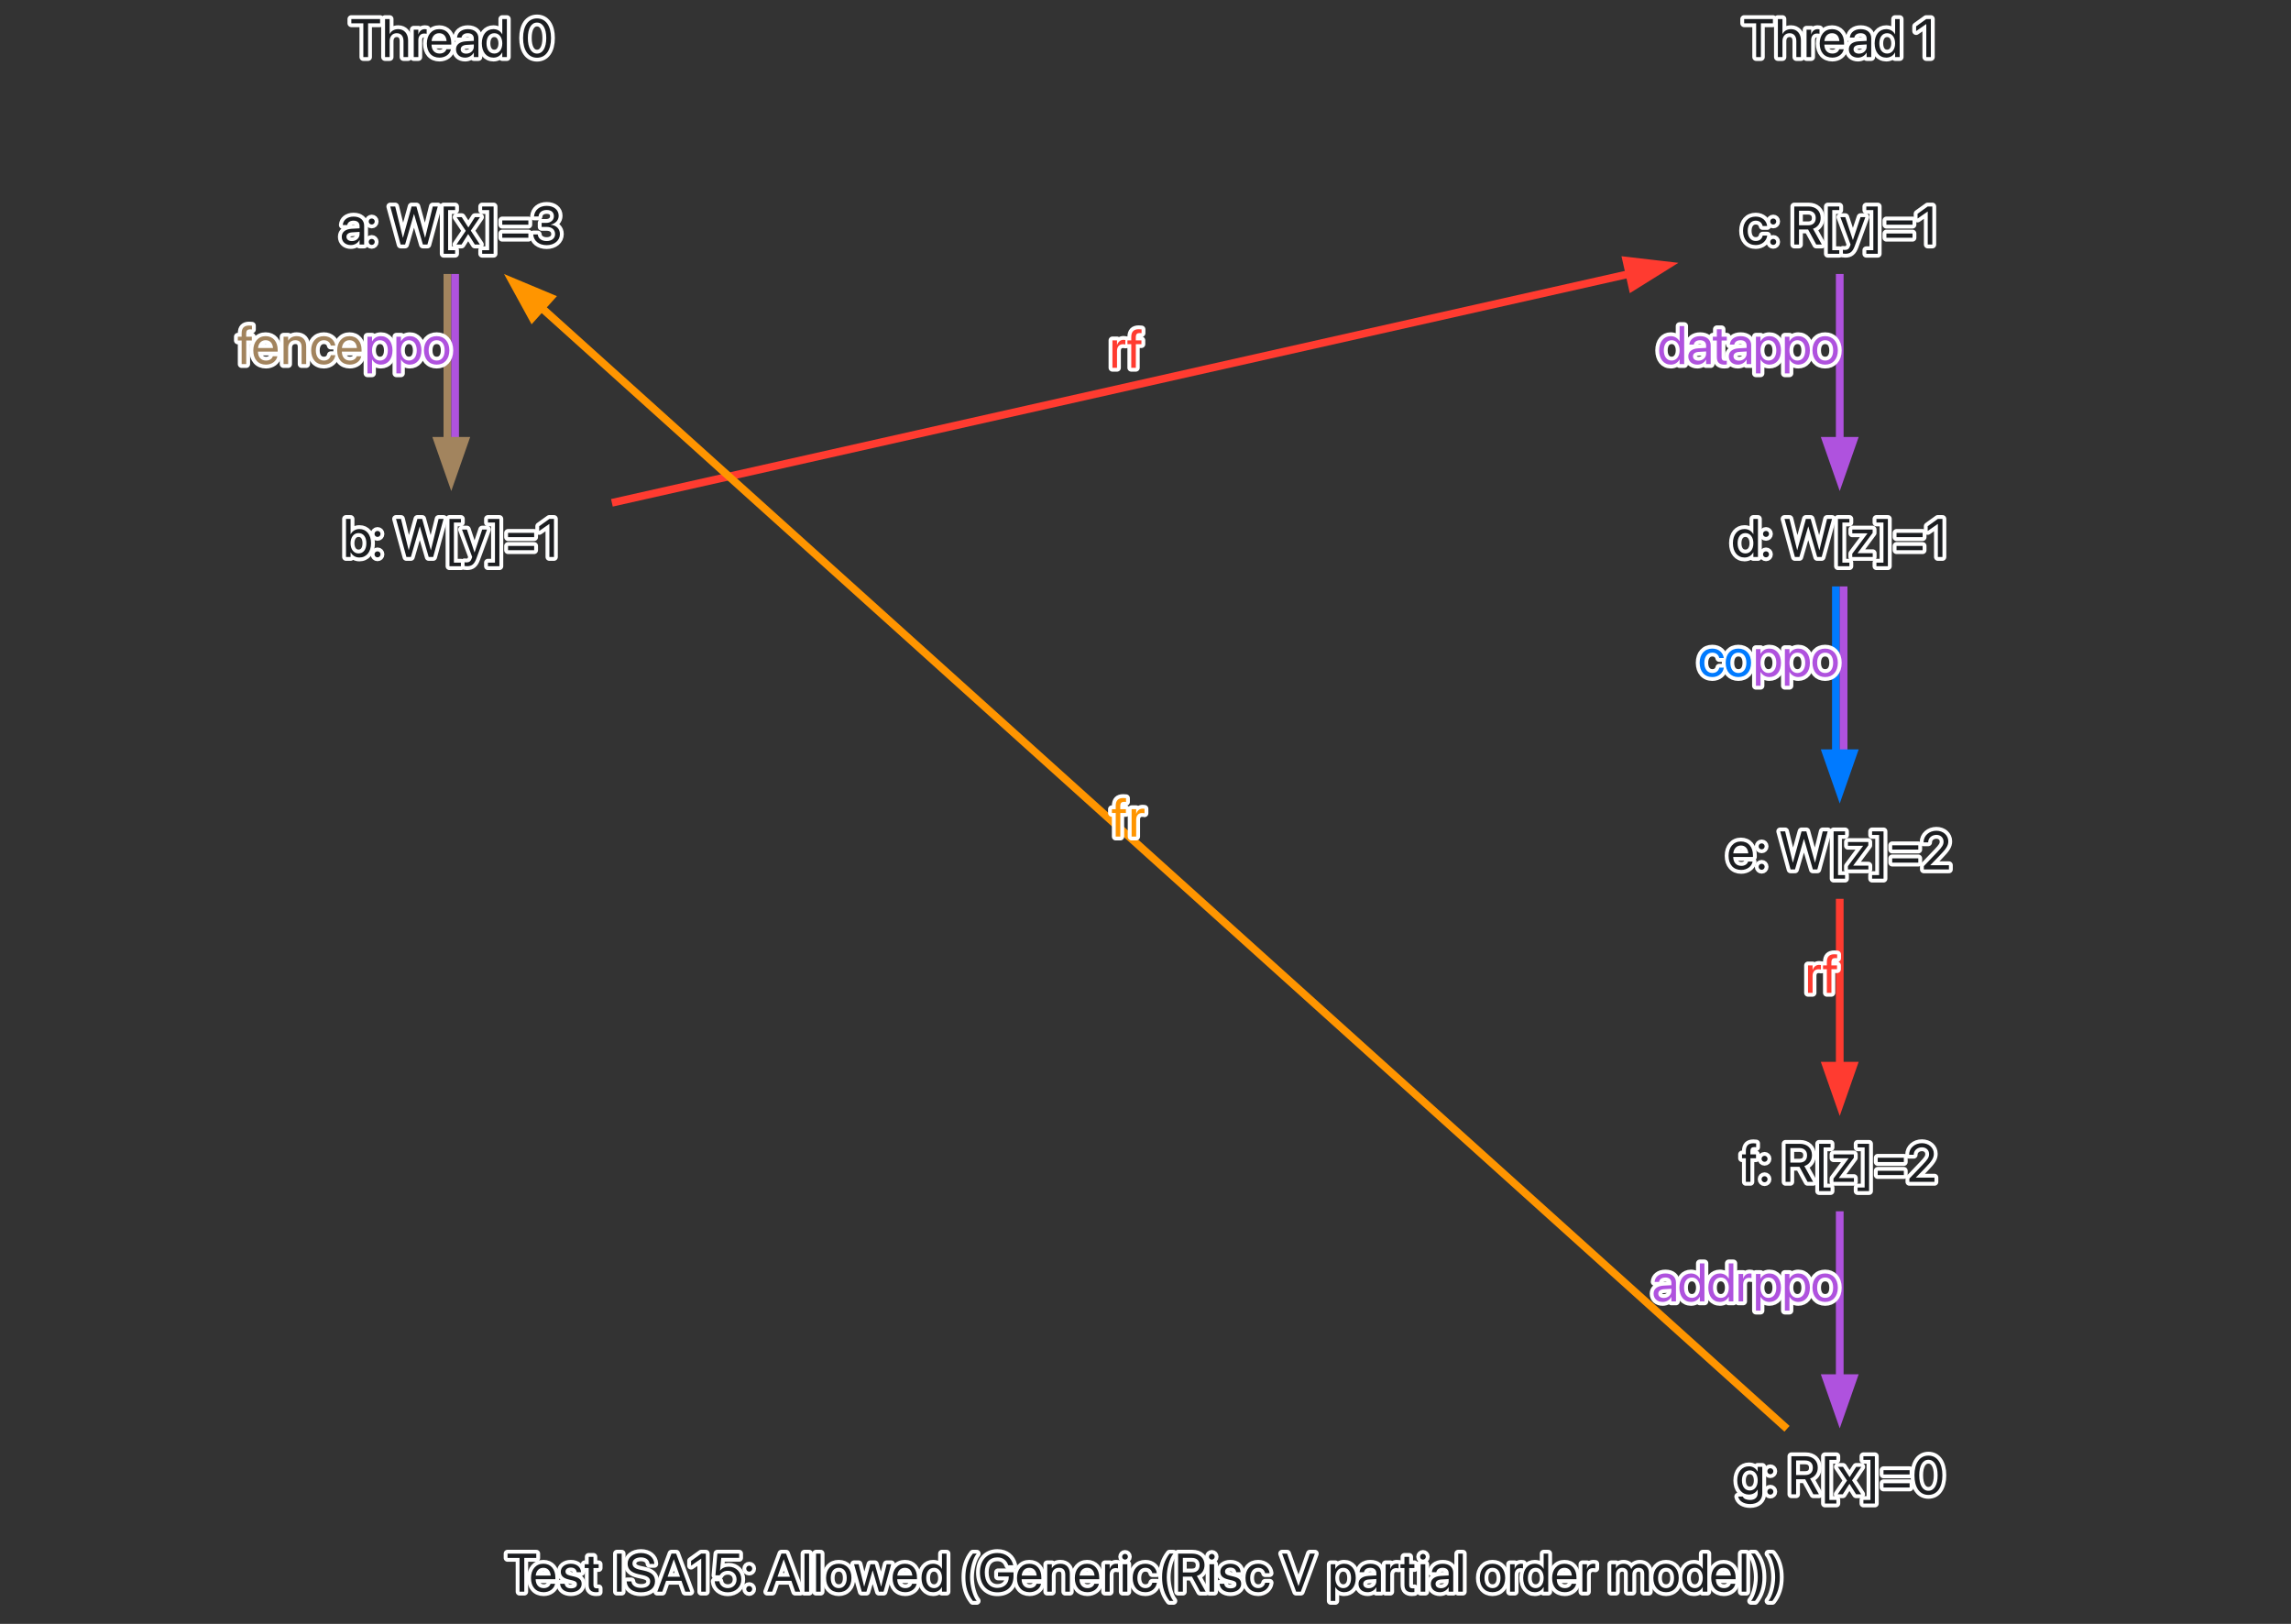 <?xml version="1.0" encoding="UTF-8"?>
<svg xmlns="http://www.w3.org/2000/svg" xmlns:xlink="http://www.w3.org/1999/xlink" width="594" height="421" viewBox="0 0 594 421">
<rect x="0" y="0" width="594" height="421" fill="#333333" stroke="none"/>
<defs>
<g>
<g id="glyph-0-0">
<path d="M 3.453 0 L 4.684 0 L 4.684 -8.758 L 7.793 -8.758 L 7.793 -9.863 L 0.344 -9.863 L 0.344 -8.758 L 3.453 -8.758 Z M 3.453 0 " />
</g>
<g id="glyph-0-1">
<path d="M 3.699 0.137 C 5.25 0.137 6.414 -0.793 6.645 -1.969 L 6.66 -2.039 L 5.488 -2.039 L 5.469 -1.977 C 5.266 -1.367 4.629 -0.918 3.727 -0.918 C 2.461 -0.918 1.656 -1.77 1.629 -3.234 L 6.746 -3.234 L 6.746 -3.672 C 6.746 -5.805 5.566 -7.246 3.625 -7.246 C 1.684 -7.246 0.426 -5.734 0.426 -3.535 L 0.426 -3.527 C 0.426 -1.293 1.656 0.137 3.699 0.137 Z M 3.617 -6.195 C 4.656 -6.195 5.422 -5.543 5.539 -4.164 L 1.648 -4.164 C 1.777 -5.488 2.586 -6.195 3.617 -6.195 Z M 3.617 -6.195 " />
</g>
<g id="glyph-0-2">
<path d="M 3.297 0.137 C 4.883 0.137 6.059 -0.738 6.059 -1.984 L 6.059 -1.988 C 6.059 -3 5.539 -3.57 4.102 -3.918 L 2.973 -4.191 C 2.188 -4.383 1.867 -4.719 1.867 -5.203 L 1.867 -5.211 C 1.867 -5.84 2.398 -6.254 3.262 -6.254 C 4.145 -6.254 4.668 -5.797 4.766 -5.105 L 4.773 -5.059 L 5.906 -5.059 L 5.898 -5.148 C 5.812 -6.336 4.82 -7.246 3.262 -7.246 C 1.723 -7.246 0.648 -6.379 0.648 -5.156 L 0.648 -5.148 C 0.648 -4.121 1.301 -3.5 2.641 -3.18 L 3.766 -2.906 C 4.574 -2.707 4.84 -2.422 4.84 -1.906 L 4.84 -1.902 C 4.84 -1.258 4.266 -0.855 3.301 -0.855 C 2.332 -0.855 1.805 -1.273 1.66 -1.984 L 1.648 -2.051 L 0.457 -2.051 L 0.465 -1.988 C 0.609 -0.719 1.621 0.137 3.297 0.137 Z M 3.297 0.137 " />
</g>
<g id="glyph-0-3">
<path d="M 3.082 0.137 C 3.316 0.137 3.57 0.109 3.719 0.09 L 3.719 -0.875 C 3.617 -0.867 3.48 -0.848 3.336 -0.848 C 2.699 -0.848 2.367 -1.059 2.367 -1.82 L 2.367 -6.125 L 3.719 -6.125 L 3.719 -7.109 L 2.367 -7.109 L 2.367 -9.031 L 1.137 -9.031 L 1.137 -7.109 L 0.098 -7.109 L 0.098 -6.125 L 1.137 -6.125 L 1.137 -1.812 C 1.137 -0.453 1.777 0.137 3.082 0.137 Z M 3.082 0.137 " />
</g>
<g id="glyph-0-4">
<rect x="0" y="0" width="0" height="0" mask="url(#mask-0)" />
</g>
<g id="glyph-0-5">
<path d="M 0.957 0 L 2.188 0 L 2.188 -9.863 L 0.957 -9.863 Z M 0.957 0 " />
</g>
<g id="glyph-0-6">
<path d="M 4.184 0.164 C 6.441 0.164 7.828 -0.945 7.828 -2.695 L 7.828 -2.699 C 7.828 -4.203 6.98 -5.023 4.957 -5.469 L 3.863 -5.707 C 2.578 -5.988 1.984 -6.496 1.984 -7.301 L 1.984 -7.309 C 1.984 -8.258 2.844 -8.887 4.164 -8.895 C 5.414 -8.895 6.254 -8.301 6.406 -7.293 L 6.418 -7.199 L 7.648 -7.199 L 7.645 -7.301 C 7.535 -8.914 6.125 -10.027 4.199 -10.027 C 2.168 -10.027 0.73 -8.895 0.727 -7.273 L 0.727 -7.266 C 0.727 -5.824 1.629 -4.957 3.555 -4.531 L 4.648 -4.293 C 6.004 -3.992 6.57 -3.508 6.57 -2.641 L 6.57 -2.633 C 6.57 -1.613 5.676 -0.973 4.254 -0.973 C 2.824 -0.973 1.867 -1.578 1.723 -2.57 L 1.711 -2.668 L 0.48 -2.668 L 0.484 -2.57 C 0.609 -0.883 2.051 0.164 4.184 0.164 Z M 4.184 0.164 " />
</g>
<g id="glyph-0-7">
<path d="M 0.172 0 L 1.465 0 L 2.461 -2.824 L 6.434 -2.824 L 7.43 0 L 8.723 0 L 5.059 -9.863 L 3.844 -9.863 Z M 4.438 -8.387 L 4.465 -8.387 L 6.062 -3.871 L 2.836 -3.871 Z M 4.438 -8.387 " />
</g>
<g id="glyph-0-8">
<path d="M 3.316 0 L 4.504 0 L 4.504 -9.863 L 3.301 -9.863 L 0.676 -7.977 L 0.676 -6.742 L 3.289 -8.559 L 3.316 -8.559 Z M 3.316 0 " />
</g>
<g id="glyph-0-9">
<path d="M 4.191 0.164 C 6.242 0.164 7.699 -1.219 7.703 -3.191 L 7.703 -3.207 C 7.703 -5.102 6.336 -6.473 4.445 -6.473 C 3.488 -6.473 2.668 -6.117 2.203 -5.457 L 2.176 -5.457 L 2.508 -8.77 L 7.145 -8.77 L 7.145 -9.863 L 1.496 -9.863 L 0.992 -4.238 L 2.078 -4.238 C 2.207 -4.465 2.367 -4.656 2.543 -4.82 C 2.98 -5.215 3.555 -5.414 4.227 -5.414 C 5.531 -5.414 6.469 -4.484 6.473 -3.188 L 6.473 -3.172 C 6.473 -1.848 5.543 -0.918 4.203 -0.918 C 3.023 -0.918 2.148 -1.66 2.023 -2.641 L 2.016 -2.695 L 0.809 -2.695 L 0.812 -2.617 C 0.957 -1.012 2.305 0.164 4.191 0.164 Z M 4.191 0.164 " />
</g>
<g id="glyph-0-10">
<path d="M 1.504 -5.195 C 1.941 -5.195 2.285 -5.539 2.285 -5.977 C 2.285 -6.414 1.941 -6.754 1.504 -6.754 C 1.066 -6.754 0.727 -6.414 0.727 -5.977 C 0.727 -5.539 1.066 -5.195 1.504 -5.195 Z M 1.504 0.098 C 1.941 0.098 2.285 -0.246 2.285 -0.684 C 2.285 -1.121 1.941 -1.465 1.504 -1.465 C 1.066 -1.465 0.727 -1.121 0.727 -0.684 C 0.727 -0.246 1.066 0.098 1.504 0.098 Z M 1.504 0.098 " />
</g>
<g id="glyph-0-11">
<path d="M 0.836 0 L 2.023 0 L 2.023 -9.863 L 0.836 -9.863 Z M 0.836 0 " />
</g>
<g id="glyph-0-12">
<path d="M 3.719 0.137 C 5.68 0.137 7.008 -1.285 7.008 -3.555 L 7.008 -3.57 C 7.008 -5.84 5.676 -7.246 3.711 -7.246 C 1.75 -7.246 0.426 -5.832 0.426 -3.57 L 0.426 -3.555 C 0.426 -1.293 1.742 0.137 3.719 0.137 Z M 3.727 -0.918 C 2.469 -0.918 1.641 -1.879 1.641 -3.555 L 1.641 -3.57 C 1.641 -5.23 2.477 -6.195 3.711 -6.195 C 4.969 -6.195 5.789 -5.238 5.789 -3.57 L 5.789 -3.555 C 5.789 -1.887 4.977 -0.918 3.727 -0.918 Z M 3.727 -0.918 " />
</g>
<g id="glyph-0-13">
<path d="M 2.18 0 L 3.391 0 L 4.992 -5.504 L 5.02 -5.504 L 6.625 0 L 7.836 0 L 9.816 -7.109 L 8.641 -7.109 L 7.219 -1.328 L 7.191 -1.328 L 5.578 -7.109 L 4.43 -7.109 L 2.824 -1.328 L 2.797 -1.328 L 1.375 -7.109 L 0.191 -7.109 Z M 2.18 0 " />
</g>
<g id="glyph-0-14">
<path d="M 3.445 0.137 C 4.465 0.137 5.258 -0.375 5.703 -1.203 L 5.73 -1.203 L 5.73 0 L 6.918 0 L 6.918 -9.863 L 5.73 -9.863 L 5.73 -5.922 L 5.703 -5.922 C 5.258 -6.742 4.43 -7.246 3.426 -7.246 C 1.641 -7.246 0.426 -5.805 0.426 -3.562 L 0.426 -3.555 C 0.426 -1.312 1.629 0.137 3.445 0.137 Z M 3.68 -0.918 C 2.422 -0.918 1.641 -1.922 1.641 -3.555 L 1.641 -3.562 C 1.641 -5.184 2.422 -6.195 3.68 -6.195 C 4.875 -6.195 5.734 -5.148 5.734 -3.562 L 5.734 -3.555 C 5.734 -1.961 4.883 -0.918 3.68 -0.918 Z M 3.68 -0.918 " />
</g>
<g id="glyph-0-15">
<path d="M 3.242 2.395 L 4.238 2.395 C 3.254 1.25 2.508 -1.457 2.508 -3.738 C 2.508 -6.023 3.254 -8.723 4.238 -9.863 L 3.242 -9.863 C 1.906 -8.168 1.301 -6.172 1.301 -3.738 C 1.301 -1.305 1.906 0.703 3.242 2.395 Z M 3.242 2.395 " />
</g>
<g id="glyph-0-16">
<path d="M 5.094 0.164 C 7.727 0.164 9.277 -1.414 9.277 -4.082 L 9.277 -5.02 L 5.266 -5.02 L 5.266 -3.938 L 8.047 -3.938 L 8.047 -3.762 C 8.047 -2.105 6.844 -0.973 5.094 -0.973 C 3.082 -0.973 1.832 -2.504 1.832 -4.984 L 1.832 -4.992 C 1.832 -7.426 3.062 -8.895 5.094 -8.895 C 6.48 -8.895 7.438 -8.176 7.895 -6.926 L 7.922 -6.852 L 9.215 -6.852 L 9.18 -6.98 C 8.723 -8.723 7.363 -10.027 5.094 -10.027 C 2.34 -10.027 0.574 -8.074 0.574 -4.992 L 0.574 -4.984 C 0.574 -1.84 2.34 0.164 5.094 0.164 Z M 5.094 0.164 " />
</g>
<g id="glyph-0-17">
<path d="M 0.773 0 L 1.961 0 L 1.961 -4.184 C 1.961 -5.395 2.695 -6.195 3.816 -6.195 C 4.91 -6.195 5.449 -5.559 5.449 -4.402 L 5.449 0 L 6.637 0 L 6.637 -4.613 C 6.637 -6.234 5.734 -7.246 4.176 -7.246 C 3.098 -7.246 2.371 -6.762 1.988 -6.098 L 1.961 -6.098 L 1.961 -7.109 L 0.773 -7.109 Z M 0.773 0 " />
</g>
<g id="glyph-0-18">
<path d="M 0.773 0 L 1.961 0 L 1.961 -4.391 C 1.961 -5.469 2.562 -6.113 3.488 -6.113 C 3.773 -6.113 4.027 -6.078 4.121 -6.043 L 4.121 -7.199 C 4.027 -7.211 3.848 -7.246 3.645 -7.246 C 2.844 -7.246 2.23 -6.727 1.988 -5.906 L 1.961 -5.906 L 1.961 -7.109 L 0.773 -7.109 Z M 0.773 0 " />
</g>
<g id="glyph-0-19">
<path d="M 1.441 -8.312 C 1.859 -8.312 2.188 -8.648 2.188 -9.059 C 2.188 -9.477 1.859 -9.805 1.441 -9.805 C 1.031 -9.805 0.699 -9.477 0.699 -9.059 C 0.699 -8.648 1.031 -8.312 1.441 -8.312 Z M 0.848 0 L 2.039 0 L 2.039 -7.109 L 0.848 -7.109 Z M 0.848 0 " />
</g>
<g id="glyph-0-20">
<path d="M 3.719 0.137 C 5.324 0.137 6.496 -0.91 6.688 -2.262 L 6.691 -2.312 L 5.523 -2.312 L 5.512 -2.258 C 5.312 -1.465 4.691 -0.918 3.719 -0.918 C 2.488 -0.918 1.641 -1.895 1.641 -3.547 L 1.641 -3.555 C 1.641 -5.168 2.469 -6.195 3.707 -6.195 C 4.75 -6.195 5.324 -5.566 5.504 -4.855 L 5.516 -4.801 L 6.68 -4.801 L 6.672 -4.855 C 6.523 -6.07 5.477 -7.246 3.707 -7.246 C 1.73 -7.246 0.426 -5.812 0.426 -3.57 L 0.426 -3.562 C 0.426 -1.301 1.703 0.137 3.719 0.137 Z M 3.719 0.137 " />
</g>
<g id="glyph-0-21">
<path d="M 0.957 0 L 2.188 0 L 2.188 -3.902 L 4.547 -3.902 L 6.66 0 L 8.102 0 L 5.816 -4.094 C 7.047 -4.484 7.801 -5.543 7.801 -6.91 L 7.801 -6.926 C 7.801 -8.703 6.555 -9.863 4.656 -9.863 L 0.957 -9.863 Z M 2.188 -4.992 L 2.188 -8.77 L 4.492 -8.77 C 5.758 -8.77 6.527 -8.074 6.527 -6.898 L 6.527 -6.883 C 6.527 -5.676 5.812 -4.992 4.547 -4.992 Z M 2.188 -4.992 " />
</g>
<g id="glyph-0-22">
<path d="M 3.809 0 L 5.023 0 L 8.66 -9.863 L 7.371 -9.863 L 4.43 -1.477 L 4.402 -1.477 L 1.465 -9.863 L 0.172 -9.863 Z M 3.809 0 " />
</g>
<g id="glyph-0-23">
<path d="M 0.773 2.395 L 1.961 2.395 L 1.961 -1.191 L 1.988 -1.191 C 2.434 -0.371 3.262 0.137 4.266 0.137 C 6.051 0.137 7.266 -1.305 7.266 -3.547 L 7.266 -3.555 C 7.266 -5.797 6.062 -7.246 4.246 -7.246 C 3.227 -7.246 2.434 -6.734 1.988 -5.906 L 1.961 -5.906 L 1.961 -7.109 L 0.773 -7.109 Z M 4.012 -0.918 C 2.816 -0.918 1.957 -1.961 1.957 -3.547 L 1.957 -3.555 C 1.957 -5.148 2.809 -6.195 4.012 -6.195 C 5.27 -6.195 6.051 -5.188 6.051 -3.555 L 6.051 -3.547 C 6.051 -1.93 5.27 -0.918 4.012 -0.918 Z M 4.012 -0.918 " />
</g>
<g id="glyph-0-24">
<path d="M 2.852 0.137 C 3.801 0.137 4.656 -0.375 5.074 -1.156 L 5.102 -1.156 L 5.102 0 L 6.289 0 L 6.289 -4.914 C 6.289 -6.336 5.238 -7.246 3.555 -7.246 C 1.879 -7.246 0.863 -6.305 0.758 -5.133 L 0.754 -5.059 L 1.902 -5.059 L 1.914 -5.121 C 2.051 -5.758 2.625 -6.195 3.543 -6.195 C 4.531 -6.195 5.102 -5.668 5.102 -4.801 L 5.102 -4.203 L 3.062 -4.09 C 1.43 -3.992 0.484 -3.234 0.484 -2.023 L 0.484 -2.012 C 0.484 -0.719 1.438 0.137 2.852 0.137 Z M 1.703 -2.012 L 1.703 -2.023 C 1.703 -2.688 2.25 -3.109 3.199 -3.164 L 5.102 -3.281 L 5.102 -2.699 C 5.102 -1.668 4.238 -0.895 3.117 -0.895 C 2.262 -0.895 1.703 -1.328 1.703 -2.012 Z M 1.703 -2.012 " />
</g>
<g id="glyph-0-25">
<path d="M 0.773 0 L 1.961 0 L 1.961 -4.457 C 1.961 -5.449 2.645 -6.195 3.59 -6.195 C 4.473 -6.195 5.047 -5.625 5.047 -4.766 L 5.047 0 L 6.234 0 L 6.234 -4.52 C 6.234 -5.488 6.898 -6.195 7.84 -6.195 C 8.777 -6.195 9.316 -5.613 9.316 -4.637 L 9.316 0 L 10.508 0 L 10.508 -4.91 C 10.508 -6.324 9.598 -7.246 8.191 -7.246 C 7.191 -7.246 6.359 -6.734 5.961 -5.879 L 5.934 -5.879 C 5.625 -6.746 4.91 -7.246 3.938 -7.246 C 3.023 -7.246 2.312 -6.773 1.988 -6.07 L 1.961 -6.07 L 1.961 -7.109 L 0.773 -7.109 Z M 0.773 0 " />
</g>
<g id="glyph-0-26">
<path d="M 1.273 2.395 C 2.605 0.703 3.215 -1.305 3.215 -3.738 C 3.215 -6.172 2.605 -8.168 1.273 -9.863 L 0.273 -9.863 C 1.258 -8.723 2.004 -6.023 2.004 -3.738 C 2.004 -1.457 1.258 1.25 0.273 2.395 Z M 1.273 2.395 " />
</g>
<g id="glyph-0-27">
<path d="M 0.836 0 L 2.023 0 L 2.023 -4.148 C 2.023 -5.359 2.754 -6.195 3.855 -6.195 C 4.965 -6.195 5.621 -5.434 5.621 -4.148 L 5.621 0 L 6.809 0 L 6.809 -4.355 C 6.809 -6.078 5.777 -7.246 4.266 -7.246 C 3.207 -7.246 2.434 -6.773 2.051 -5.977 L 2.023 -5.977 L 2.023 -9.863 L 0.836 -9.863 Z M 0.836 0 " />
</g>
<g id="glyph-0-28">
<path d="M 4.238 0.164 C 6.508 0.164 7.867 -1.797 7.867 -4.93 L 7.867 -4.941 C 7.867 -8.074 6.508 -10.027 4.238 -10.027 C 1.969 -10.027 0.621 -8.074 0.621 -4.941 L 0.621 -4.93 C 0.621 -1.797 1.969 0.164 4.238 0.164 Z M 4.238 -0.91 C 2.734 -0.91 1.859 -2.453 1.859 -4.93 L 1.859 -4.941 C 1.859 -7.418 2.734 -8.949 4.238 -8.949 C 5.742 -8.949 6.633 -7.418 6.633 -4.941 L 6.633 -4.93 C 6.633 -2.453 5.742 -0.91 4.238 -0.91 Z M 4.238 -0.91 " />
</g>
<g id="glyph-0-29">
<path d="M 2.996 0 L 4.156 0 L 6.453 -7.902 L 6.48 -7.902 L 8.777 0 L 9.941 0 L 12.625 -9.863 L 11.34 -9.863 L 9.352 -1.766 L 9.324 -1.766 L 7.09 -9.863 L 5.844 -9.863 L 3.609 -1.766 L 3.582 -1.766 L 1.594 -9.863 L 0.309 -9.863 Z M 2.996 0 " />
</g>
<g id="glyph-0-30">
<path d="M 1.41 2.395 L 4.375 2.395 L 4.375 1.469 L 2.559 1.469 L 2.559 -8.934 L 4.375 -8.934 L 4.375 -9.863 L 1.41 -9.863 Z M 1.41 2.395 " />
</g>
<g id="glyph-0-31">
<path d="M 0.219 0 L 1.539 0 L 3.254 -2.707 L 3.281 -2.707 L 4.984 0 L 6.305 0 L 3.938 -3.602 L 6.336 -7.109 L 5.012 -7.109 L 3.324 -4.445 L 3.297 -4.445 L 1.586 -7.109 L 0.262 -7.109 L 2.641 -3.555 Z M 0.219 0 " />
</g>
<g id="glyph-0-32">
<path d="M 3.105 2.395 L 3.105 -9.863 L 0.137 -9.863 L 0.137 -8.934 L 1.957 -8.934 L 1.957 1.469 L 0.137 1.469 L 0.137 2.395 Z M 3.105 2.395 " />
</g>
<g id="glyph-0-33">
<path d="M 0.848 -5.141 L 7.617 -5.141 L 7.617 -6.25 L 0.848 -6.25 Z M 0.848 -1.758 L 7.617 -1.758 L 7.617 -2.863 L 0.848 -2.863 Z M 0.848 -1.758 " />
</g>
<g id="glyph-0-34">
<path d="M 4.121 0.164 C 6.098 0.164 7.547 -1.055 7.547 -2.699 L 7.547 -2.715 C 7.547 -4.117 6.57 -5.012 5.133 -5.133 L 5.133 -5.16 C 6.363 -5.422 7.227 -6.254 7.227 -7.473 L 7.227 -7.484 C 7.227 -8.984 5.988 -10.027 4.109 -10.027 C 2.262 -10.027 0.992 -8.957 0.836 -7.348 L 0.828 -7.281 L 2.012 -7.281 L 2.016 -7.348 C 2.121 -8.348 2.945 -8.961 4.109 -8.961 C 5.312 -8.961 5.988 -8.367 5.988 -7.336 L 5.988 -7.32 C 5.988 -6.336 5.168 -5.613 3.992 -5.613 L 2.809 -5.613 L 2.809 -4.574 L 4.047 -4.574 C 5.43 -4.574 6.297 -3.898 6.297 -2.688 L 6.297 -2.672 C 6.297 -1.629 5.414 -0.902 4.121 -0.902 C 2.809 -0.902 1.922 -1.574 1.82 -2.543 L 1.812 -2.613 L 0.629 -2.613 L 0.637 -2.531 C 0.766 -0.973 2.086 0.164 4.121 0.164 Z M 4.121 0.164 " />
</g>
<g id="glyph-0-35">
<path d="M 4.309 0.137 C 6.125 0.137 7.328 -1.312 7.328 -3.555 L 7.328 -3.562 C 7.328 -5.805 6.113 -7.246 4.328 -7.246 C 3.324 -7.246 2.496 -6.742 2.051 -5.922 L 2.023 -5.922 L 2.023 -9.863 L 0.836 -9.863 L 0.836 0 L 2.023 0 L 2.023 -1.203 L 2.051 -1.203 C 2.496 -0.375 3.289 0.137 4.309 0.137 Z M 4.074 -0.918 C 2.871 -0.918 2.016 -1.961 2.016 -3.555 L 2.016 -3.562 C 2.016 -5.148 2.879 -6.195 4.074 -6.195 C 5.332 -6.195 6.113 -5.184 6.113 -3.562 L 6.113 -3.555 C 6.113 -1.922 5.332 -0.918 4.074 -0.918 Z M 4.074 -0.918 " />
</g>
<g id="glyph-0-36">
<path d="M 1.457 2.395 C 2.742 2.395 3.363 1.805 3.871 0.445 L 6.645 -7.109 L 5.395 -7.109 L 3.426 -1.191 L 3.398 -1.191 L 1.438 -7.109 L 0.164 -7.109 L 2.805 0.008 L 2.66 0.41 C 2.371 1.219 1.957 1.41 1.203 1.41 C 1.059 1.41 0.922 1.387 0.82 1.367 L 0.82 2.34 C 0.973 2.367 1.223 2.395 1.457 2.395 Z M 1.457 2.395 " />
</g>
<g id="glyph-0-37">
<path d="M 1.156 0 L 2.344 0 L 2.344 -6.125 L 3.793 -6.125 L 3.793 -7.109 L 2.332 -7.109 L 2.332 -7.977 C 2.332 -8.684 2.66 -9.016 3.316 -9.016 C 3.5 -9.016 3.684 -9.012 3.828 -8.988 L 3.828 -9.953 C 3.652 -9.98 3.371 -10 3.105 -10 C 1.793 -10 1.156 -9.352 1.156 -7.984 L 1.156 -7.109 L 0.164 -7.109 L 0.164 -6.125 L 1.156 -6.125 Z M 1.156 0 " />
</g>
<g id="glyph-0-38">
<path d="M 0.621 0 L 5.926 0 L 5.926 -0.984 L 2.004 -0.984 L 2.004 -1.004 L 5.906 -6.242 L 5.906 -7.109 L 0.629 -7.109 L 0.629 -6.125 L 4.555 -6.125 L 4.555 -6.105 L 0.621 -0.848 Z M 0.621 0 " />
</g>
<g id="glyph-0-39">
<path d="M 0.801 0 L 7.309 0 L 7.309 -1.094 L 2.488 -1.094 L 2.488 -1.121 L 4.832 -3.527 C 6.645 -5.379 7.145 -6.195 7.145 -7.273 L 7.145 -7.289 C 7.145 -8.832 5.84 -10.027 4.055 -10.027 C 2.215 -10.027 0.738 -8.766 0.738 -7.055 L 0.738 -7.016 L 1.93 -7.016 L 1.93 -7.047 C 1.93 -8.109 2.844 -8.957 4.074 -8.957 C 5.148 -8.957 5.906 -8.23 5.914 -7.227 L 5.914 -7.211 C 5.914 -6.391 5.605 -5.859 4.273 -4.473 L 0.801 -0.848 Z M 0.801 0 " />
</g>
<g id="glyph-0-40">
<path d="M 3.781 2.531 C 5.707 2.531 6.918 1.449 6.918 -0.199 L 6.918 -7.109 L 5.73 -7.109 L 5.73 -5.906 L 5.703 -5.906 C 5.266 -6.699 4.473 -7.246 3.465 -7.246 C 1.66 -7.246 0.426 -5.812 0.426 -3.602 L 0.426 -3.598 C 0.426 -1.375 1.648 0.07 3.438 0.07 C 4.457 0.07 5.277 -0.438 5.703 -1.223 L 5.73 -1.223 L 5.73 -0.316 C 5.73 0.785 5.02 1.477 3.766 1.477 C 2.797 1.477 2.121 1.164 1.895 0.648 L 1.867 0.59 L 0.672 0.59 L 0.684 0.648 C 0.918 1.703 2.023 2.531 3.781 2.531 Z M 3.699 -0.984 C 2.434 -0.984 1.641 -1.984 1.641 -3.598 L 1.641 -3.602 C 1.641 -5.184 2.434 -6.195 3.699 -6.195 C 4.902 -6.195 5.73 -5.168 5.73 -3.602 L 5.73 -3.598 C 5.73 -2.016 4.91 -0.984 3.699 -0.984 Z M 3.699 -0.984 " />
</g>
</g>
<image id="source-9" x="0" y="0" width="0" height="0" />
<mask id="mask-0">
<use xlink:href="#source-9" />
</mask>
</defs>
<path fill="none" stroke-width="2" stroke-linecap="butt" stroke-linejoin="miter" stroke="rgb(63.529%, 51.765%, 36.863%)" stroke-opacity="1" stroke-miterlimit="10" d="M 116 -349.573 C 116 -338.038 116 -320.436 116 -305.94 " transform="matrix(1, 0, 0, 1, 0, 420.6)" />
<path fill="none" stroke-width="2" stroke-linecap="butt" stroke-linejoin="miter" stroke="rgb(68.627%, 32.157%, 87.059%)" stroke-opacity="1" stroke-miterlimit="10" d="M 118 -349.573 C 118 -338.038 118 -320.436 118 -305.94 " transform="matrix(1, 0, 0, 1, 0, 420.6)" />
<path fill-rule="nonzero" fill="rgb(63.529%, 51.765%, 36.863%)" fill-opacity="1" stroke-width="2" stroke-linecap="butt" stroke-linejoin="miter" stroke="rgb(63.529%, 51.765%, 36.863%)" stroke-opacity="1" stroke-miterlimit="10" d="M 120.5 -306.319 L 117 -296.319 L 113.5 -306.319 Z M 120.5 -306.319 " transform="matrix(1, 0, 0, 1, 0, 420.6)" />
<path fill="none" stroke-width="2" stroke-linecap="butt" stroke-linejoin="miter" stroke="rgb(100%, 23.137%, 18.824%)" stroke-opacity="1" stroke-miterlimit="10" d="M 158.648 -290.245 C 223.949 -304.94 350.422 -333.397 422.754 -349.67 " transform="matrix(1, 0, 0, 1, 0, 420.6)" />
<path fill-rule="nonzero" fill="rgb(100%, 23.137%, 18.824%)" fill-opacity="1" stroke-width="2" stroke-linecap="butt" stroke-linejoin="miter" stroke="rgb(100%, 23.137%, 18.824%)" stroke-opacity="1" stroke-miterlimit="10" d="M 421.695 -353.018 L 432.219 -351.799 L 423.23 -346.19 Z M 421.695 -353.018 " transform="matrix(1, 0, 0, 1, 0, 420.6)" />
<path fill="none" stroke-width="2" stroke-linecap="butt" stroke-linejoin="miter" stroke="rgb(68.627%, 32.157%, 87.059%)" stroke-opacity="1" stroke-miterlimit="10" d="M 477 -349.573 C 477 -338.038 477 -320.436 477 -305.94 " transform="matrix(1, 0, 0, 1, 0, 420.6)" />
<path fill-rule="nonzero" fill="rgb(68.627%, 32.157%, 87.059%)" fill-opacity="1" stroke-width="2" stroke-linecap="butt" stroke-linejoin="miter" stroke="rgb(68.627%, 32.157%, 87.059%)" stroke-opacity="1" stroke-miterlimit="10" d="M 480.5 -306.319 L 477 -296.319 L 473.5 -306.319 Z M 480.5 -306.319 " transform="matrix(1, 0, 0, 1, 0, 420.6)" />
<path fill="none" stroke-width="2" stroke-linecap="butt" stroke-linejoin="miter" stroke="rgb(0%, 47.843%, 100%)" stroke-opacity="1" stroke-miterlimit="10" d="M 476 -268.573 C 476 -257.038 476 -239.436 476 -224.94 " transform="matrix(1, 0, 0, 1, 0, 420.6)" />
<path fill="none" stroke-width="2" stroke-linecap="butt" stroke-linejoin="miter" stroke="rgb(68.627%, 32.157%, 87.059%)" stroke-opacity="1" stroke-miterlimit="10" d="M 478 -268.573 C 478 -257.038 478 -239.436 478 -224.94 " transform="matrix(1, 0, 0, 1, 0, 420.6)" />
<path fill-rule="nonzero" fill="rgb(0%, 47.843%, 100%)" fill-opacity="1" stroke-width="2" stroke-linecap="butt" stroke-linejoin="miter" stroke="rgb(0%, 47.843%, 100%)" stroke-opacity="1" stroke-miterlimit="10" d="M 480.5 -225.319 L 477 -215.319 L 473.5 -225.319 Z M 480.5 -225.319 " transform="matrix(1, 0, 0, 1, 0, 420.6)" />
<path fill="none" stroke-width="2" stroke-linecap="butt" stroke-linejoin="miter" stroke="rgb(100%, 23.137%, 18.824%)" stroke-opacity="1" stroke-miterlimit="10" d="M 477 -187.573 C 477 -176.038 477 -158.436 477 -143.94 " transform="matrix(1, 0, 0, 1, 0, 420.6)" />
<path fill-rule="nonzero" fill="rgb(100%, 23.137%, 18.824%)" fill-opacity="1" stroke-width="2" stroke-linecap="butt" stroke-linejoin="miter" stroke="rgb(100%, 23.137%, 18.824%)" stroke-opacity="1" stroke-miterlimit="10" d="M 480.5 -144.319 L 477 -134.319 L 473.5 -144.319 Z M 480.5 -144.319 " transform="matrix(1, 0, 0, 1, 0, 420.6)" />
<path fill="none" stroke-width="2" stroke-linecap="butt" stroke-linejoin="miter" stroke="rgb(68.627%, 32.157%, 87.059%)" stroke-opacity="1" stroke-miterlimit="10" d="M 477 -106.573 C 477 -95.038 477 -77.436 477 -62.94 " transform="matrix(1, 0, 0, 1, 0, 420.6)" />
<path fill-rule="nonzero" fill="rgb(68.627%, 32.157%, 87.059%)" fill-opacity="1" stroke-width="2" stroke-linecap="butt" stroke-linejoin="miter" stroke="rgb(68.627%, 32.157%, 87.059%)" stroke-opacity="1" stroke-miterlimit="10" d="M 480.5 -63.319 L 477 -53.319 L 473.5 -63.319 Z M 480.5 -63.319 " transform="matrix(1, 0, 0, 1, 0, 420.6)" />
<path fill="none" stroke-width="2" stroke-linecap="butt" stroke-linejoin="miter" stroke="rgb(100%, 58.431%, 0%)" stroke-opacity="1" stroke-miterlimit="10" d="M 463.328 -50.182 C 409.086 -98.998 208.695 -279.35 140.16 -341.03 " transform="matrix(1, 0, 0, 1, 0, 420.6)" />
<path fill-rule="nonzero" fill="rgb(100%, 58.431%, 0%)" fill-opacity="1" stroke-width="2" stroke-linecap="butt" stroke-linejoin="miter" stroke="rgb(100%, 58.431%, 0%)" stroke-opacity="1" stroke-miterlimit="10" d="M 138.027 -338.241 L 132.938 -347.534 L 142.711 -343.444 Z M 138.027 -338.241 " transform="matrix(1, 0, 0, 1, 0, 420.6)" />
<g fill="none" fill-opacity="1" stroke="#FFFFFF" stroke-width="2" stroke-opacity="1" stroke-linejoin="round" stroke-linecap="round">
<use xlink:href="#glyph-0-0" x="131.25" y="412.648" stroke="#FFFFFF" stroke-width="2" stroke-opacity="1" fill="none" />
<use xlink:href="#glyph-0-1" x="137.25" y="412.648" stroke="#FFFFFF" stroke-width="2" stroke-opacity="1" fill="none" />
<use xlink:href="#glyph-0-2" x="144.75" y="412.648" stroke="#FFFFFF" stroke-width="2" stroke-opacity="1" fill="none" />
<use xlink:href="#glyph-0-3" x="151.5" y="412.648" stroke="#FFFFFF" stroke-width="2" stroke-opacity="1" fill="none" />
<use xlink:href="#glyph-0-4" x="156" y="412.648" stroke="#FFFFFF" stroke-width="2" stroke-opacity="1" fill="none" />
<use xlink:href="#glyph-0-5" x="159" y="412.648" stroke="#FFFFFF" stroke-width="2" stroke-opacity="1" fill="none" />
<use xlink:href="#glyph-0-6" x="162" y="412.648" stroke="#FFFFFF" stroke-width="2" stroke-opacity="1" fill="none" />
<use xlink:href="#glyph-0-7" x="170.25" y="412.648" stroke="#FFFFFF" stroke-width="2" stroke-opacity="1" fill="none" />
<use xlink:href="#glyph-0-8" x="178.5" y="412.648" stroke="#FFFFFF" stroke-width="2" stroke-opacity="1" fill="none" />
<use xlink:href="#glyph-0-9" x="184.5" y="412.648" stroke="#FFFFFF" stroke-width="2" stroke-opacity="1" fill="none" />
<use xlink:href="#glyph-0-10" x="192.75" y="412.648" stroke="#FFFFFF" stroke-width="2" stroke-opacity="1" fill="none" />
<use xlink:href="#glyph-0-4" x="195.75" y="412.648" stroke="#FFFFFF" stroke-width="2" stroke-opacity="1" fill="none" />
<use xlink:href="#glyph-0-7" x="198.75" y="412.648" stroke="#FFFFFF" stroke-width="2" stroke-opacity="1" fill="none" />
<use xlink:href="#glyph-0-11" x="207.75" y="412.648" stroke="#FFFFFF" stroke-width="2" stroke-opacity="1" fill="none" />
<use xlink:href="#glyph-0-11" x="210.75" y="412.648" stroke="#FFFFFF" stroke-width="2" stroke-opacity="1" fill="none" />
<use xlink:href="#glyph-0-12" x="213.75" y="412.648" stroke="#FFFFFF" stroke-width="2" stroke-opacity="1" fill="none" />
<use xlink:href="#glyph-0-13" x="221.25" y="412.648" stroke="#FFFFFF" stroke-width="2" stroke-opacity="1" fill="none" />
<use xlink:href="#glyph-0-1" x="231" y="412.648" stroke="#FFFFFF" stroke-width="2" stroke-opacity="1" fill="none" />
<use xlink:href="#glyph-0-14" x="238.5" y="412.648" stroke="#FFFFFF" stroke-width="2" stroke-opacity="1" fill="none" />
<use xlink:href="#glyph-0-4" x="246" y="412.648" stroke="#FFFFFF" stroke-width="2" stroke-opacity="1" fill="none" />
<use xlink:href="#glyph-0-15" x="249" y="412.648" stroke="#FFFFFF" stroke-width="2" stroke-opacity="1" fill="none" />
<use xlink:href="#glyph-0-16" x="253.5" y="412.648" stroke="#FFFFFF" stroke-width="2" stroke-opacity="1" fill="none" />
<use xlink:href="#glyph-0-1" x="263.25" y="412.648" stroke="#FFFFFF" stroke-width="2" stroke-opacity="1" fill="none" />
<use xlink:href="#glyph-0-17" x="270.75" y="412.648" stroke="#FFFFFF" stroke-width="2" stroke-opacity="1" fill="none" />
<use xlink:href="#glyph-0-1" x="278.25" y="412.648" stroke="#FFFFFF" stroke-width="2" stroke-opacity="1" fill="none" />
<use xlink:href="#glyph-0-18" x="285.75" y="412.648" stroke="#FFFFFF" stroke-width="2" stroke-opacity="1" fill="none" />
<use xlink:href="#glyph-0-19" x="290.25" y="412.648" stroke="#FFFFFF" stroke-width="2" stroke-opacity="1" fill="none" />
<use xlink:href="#glyph-0-20" x="293.25" y="412.648" stroke="#FFFFFF" stroke-width="2" stroke-opacity="1" fill="none" />
<use xlink:href="#glyph-0-15" x="300" y="412.648" stroke="#FFFFFF" stroke-width="2" stroke-opacity="1" fill="none" />
<use xlink:href="#glyph-0-21" x="304.5" y="412.648" stroke="#FFFFFF" stroke-width="2" stroke-opacity="1" fill="none" />
<use xlink:href="#glyph-0-19" x="312.75" y="412.648" stroke="#FFFFFF" stroke-width="2" stroke-opacity="1" fill="none" />
<use xlink:href="#glyph-0-2" x="315.75" y="412.648" stroke="#FFFFFF" stroke-width="2" stroke-opacity="1" fill="none" />
<use xlink:href="#glyph-0-20" x="322.5" y="412.648" stroke="#FFFFFF" stroke-width="2" stroke-opacity="1" fill="none" />
<use xlink:href="#glyph-0-4" x="329.25" y="412.648" stroke="#FFFFFF" stroke-width="2" stroke-opacity="1" fill="none" />
<use xlink:href="#glyph-0-22" x="332.25" y="412.648" stroke="#FFFFFF" stroke-width="2" stroke-opacity="1" fill="none" />
<use xlink:href="#glyph-0-4" x="341.25" y="412.648" stroke="#FFFFFF" stroke-width="2" stroke-opacity="1" fill="none" />
<use xlink:href="#glyph-0-23" x="344.25" y="412.648" stroke="#FFFFFF" stroke-width="2" stroke-opacity="1" fill="none" />
<use xlink:href="#glyph-0-24" x="351.75" y="412.648" stroke="#FFFFFF" stroke-width="2" stroke-opacity="1" fill="none" />
<use xlink:href="#glyph-0-18" x="358.5" y="412.648" stroke="#FFFFFF" stroke-width="2" stroke-opacity="1" fill="none" />
<use xlink:href="#glyph-0-3" x="363" y="412.648" stroke="#FFFFFF" stroke-width="2" stroke-opacity="1" fill="none" />
<use xlink:href="#glyph-0-19" x="367.5" y="412.648" stroke="#FFFFFF" stroke-width="2" stroke-opacity="1" fill="none" />
<use xlink:href="#glyph-0-24" x="370.5" y="412.648" stroke="#FFFFFF" stroke-width="2" stroke-opacity="1" fill="none" />
<use xlink:href="#glyph-0-11" x="377.25" y="412.648" stroke="#FFFFFF" stroke-width="2" stroke-opacity="1" fill="none" />
<use xlink:href="#glyph-0-4" x="380.25" y="412.648" stroke="#FFFFFF" stroke-width="2" stroke-opacity="1" fill="none" />
<use xlink:href="#glyph-0-12" x="383.25" y="412.648" stroke="#FFFFFF" stroke-width="2" stroke-opacity="1" fill="none" />
<use xlink:href="#glyph-0-18" x="390.75" y="412.648" stroke="#FFFFFF" stroke-width="2" stroke-opacity="1" fill="none" />
<use xlink:href="#glyph-0-14" x="394.5" y="412.648" stroke="#FFFFFF" stroke-width="2" stroke-opacity="1" fill="none" />
<use xlink:href="#glyph-0-1" x="402" y="412.648" stroke="#FFFFFF" stroke-width="2" stroke-opacity="1" fill="none" />
<use xlink:href="#glyph-0-18" x="409.5" y="412.648" stroke="#FFFFFF" stroke-width="2" stroke-opacity="1" fill="none" />
<use xlink:href="#glyph-0-4" x="414" y="412.648" stroke="#FFFFFF" stroke-width="2" stroke-opacity="1" fill="none" />
<use xlink:href="#glyph-0-25" x="417" y="412.648" stroke="#FFFFFF" stroke-width="2" stroke-opacity="1" fill="none" />
<use xlink:href="#glyph-0-12" x="428.25" y="412.648" stroke="#FFFFFF" stroke-width="2" stroke-opacity="1" fill="none" />
<use xlink:href="#glyph-0-14" x="435.75" y="412.648" stroke="#FFFFFF" stroke-width="2" stroke-opacity="1" fill="none" />
<use xlink:href="#glyph-0-1" x="443.25" y="412.648" stroke="#FFFFFF" stroke-width="2" stroke-opacity="1" fill="none" />
<use xlink:href="#glyph-0-11" x="450.75" y="412.648" stroke="#FFFFFF" stroke-width="2" stroke-opacity="1" fill="none" />
<use xlink:href="#glyph-0-26" x="453.75" y="412.648" stroke="#FFFFFF" stroke-width="2" stroke-opacity="1" fill="none" />
<use xlink:href="#glyph-0-26" x="458.25" y="412.648" stroke="#FFFFFF" stroke-width="2" stroke-opacity="1" fill="none" />
</g>
<g fill="rgb(10.98%, 11.765%, 12.941%)" fill-opacity="1" stroke="none">
<use xlink:href="#glyph-0-0" x="131.25" y="412.648" stroke="none" />
<use xlink:href="#glyph-0-1" x="137.25" y="412.648" stroke="none" />
<use xlink:href="#glyph-0-2" x="144.75" y="412.648" stroke="none" />
<use xlink:href="#glyph-0-3" x="151.5" y="412.648" stroke="none" />
<use xlink:href="#glyph-0-4" x="156" y="412.648" stroke="none" />
<use xlink:href="#glyph-0-5" x="159" y="412.648" stroke="none" />
<use xlink:href="#glyph-0-6" x="162" y="412.648" stroke="none" />
<use xlink:href="#glyph-0-7" x="170.25" y="412.648" stroke="none" />
<use xlink:href="#glyph-0-8" x="178.5" y="412.648" stroke="none" />
<use xlink:href="#glyph-0-9" x="184.5" y="412.648" stroke="none" />
<use xlink:href="#glyph-0-10" x="192.75" y="412.648" stroke="none" />
<use xlink:href="#glyph-0-4" x="195.75" y="412.648" stroke="none" />
<use xlink:href="#glyph-0-7" x="198.75" y="412.648" stroke="none" />
<use xlink:href="#glyph-0-11" x="207.75" y="412.648" stroke="none" />
<use xlink:href="#glyph-0-11" x="210.75" y="412.648" stroke="none" />
<use xlink:href="#glyph-0-12" x="213.75" y="412.648" stroke="none" />
<use xlink:href="#glyph-0-13" x="221.25" y="412.648" stroke="none" />
<use xlink:href="#glyph-0-1" x="231" y="412.648" stroke="none" />
<use xlink:href="#glyph-0-14" x="238.5" y="412.648" stroke="none" />
<use xlink:href="#glyph-0-4" x="246" y="412.648" stroke="none" />
<use xlink:href="#glyph-0-15" x="249" y="412.648" stroke="none" />
<use xlink:href="#glyph-0-16" x="253.5" y="412.648" stroke="none" />
<use xlink:href="#glyph-0-1" x="263.25" y="412.648" stroke="none" />
<use xlink:href="#glyph-0-17" x="270.75" y="412.648" stroke="none" />
<use xlink:href="#glyph-0-1" x="278.25" y="412.648" stroke="none" />
<use xlink:href="#glyph-0-18" x="285.75" y="412.648" stroke="none" />
<use xlink:href="#glyph-0-19" x="290.25" y="412.648" stroke="none" />
<use xlink:href="#glyph-0-20" x="293.25" y="412.648" stroke="none" />
<use xlink:href="#glyph-0-15" x="300" y="412.648" stroke="none" />
<use xlink:href="#glyph-0-21" x="304.5" y="412.648" stroke="none" />
<use xlink:href="#glyph-0-19" x="312.75" y="412.648" stroke="none" />
<use xlink:href="#glyph-0-2" x="315.75" y="412.648" stroke="none" />
<use xlink:href="#glyph-0-20" x="322.5" y="412.648" stroke="none" />
<use xlink:href="#glyph-0-4" x="329.25" y="412.648" stroke="none" />
<use xlink:href="#glyph-0-22" x="332.25" y="412.648" stroke="none" />
<use xlink:href="#glyph-0-4" x="341.25" y="412.648" stroke="none" />
<use xlink:href="#glyph-0-23" x="344.25" y="412.648" stroke="none" />
<use xlink:href="#glyph-0-24" x="351.75" y="412.648" stroke="none" />
<use xlink:href="#glyph-0-18" x="358.5" y="412.648" stroke="none" />
<use xlink:href="#glyph-0-3" x="363" y="412.648" stroke="none" />
<use xlink:href="#glyph-0-19" x="367.5" y="412.648" stroke="none" />
<use xlink:href="#glyph-0-24" x="370.5" y="412.648" stroke="none" />
<use xlink:href="#glyph-0-11" x="377.25" y="412.648" stroke="none" />
<use xlink:href="#glyph-0-4" x="380.25" y="412.648" stroke="none" />
<use xlink:href="#glyph-0-12" x="383.25" y="412.648" stroke="none" />
<use xlink:href="#glyph-0-18" x="390.75" y="412.648" stroke="none" />
<use xlink:href="#glyph-0-14" x="394.5" y="412.648" stroke="none" />
<use xlink:href="#glyph-0-1" x="402" y="412.648" stroke="none" />
<use xlink:href="#glyph-0-18" x="409.5" y="412.648" stroke="none" />
<use xlink:href="#glyph-0-4" x="414" y="412.648" stroke="none" />
<use xlink:href="#glyph-0-25" x="417" y="412.648" stroke="none" />
<use xlink:href="#glyph-0-12" x="428.25" y="412.648" stroke="none" />
<use xlink:href="#glyph-0-14" x="435.75" y="412.648" stroke="none" />
<use xlink:href="#glyph-0-1" x="443.25" y="412.648" stroke="none" />
<use xlink:href="#glyph-0-11" x="450.75" y="412.648" stroke="none" />
<use xlink:href="#glyph-0-26" x="453.75" y="412.648" stroke="none" />
<use xlink:href="#glyph-0-26" x="458.25" y="412.648" stroke="none" />
</g>
<g fill="none" fill-opacity="1" stroke="#FFFFFF" stroke-width="2" stroke-opacity="1" stroke-linejoin="round" stroke-linecap="round">
<use xlink:href="#glyph-0-0" x="90.75" y="14.801" stroke="#FFFFFF" stroke-width="2" stroke-opacity="1" fill="none" />
<use xlink:href="#glyph-0-27" x="99" y="14.801" stroke="#FFFFFF" stroke-width="2" stroke-opacity="1" fill="none" />
<use xlink:href="#glyph-0-18" x="106.5" y="14.801" stroke="#FFFFFF" stroke-width="2" stroke-opacity="1" fill="none" />
<use xlink:href="#glyph-0-1" x="110.25" y="14.801" stroke="#FFFFFF" stroke-width="2" stroke-opacity="1" fill="none" />
<use xlink:href="#glyph-0-24" x="117.75" y="14.801" stroke="#FFFFFF" stroke-width="2" stroke-opacity="1" fill="none" />
<use xlink:href="#glyph-0-14" x="124.5" y="14.801" stroke="#FFFFFF" stroke-width="2" stroke-opacity="1" fill="none" />
<use xlink:href="#glyph-0-4" x="132" y="14.801" stroke="#FFFFFF" stroke-width="2" stroke-opacity="1" fill="none" />
<use xlink:href="#glyph-0-28" x="135" y="14.801" stroke="#FFFFFF" stroke-width="2" stroke-opacity="1" fill="none" />
</g>
<g fill="rgb(10.98%, 11.765%, 12.941%)" fill-opacity="1" stroke="none">
<use xlink:href="#glyph-0-0" x="90.75" y="14.801" stroke="none" />
<use xlink:href="#glyph-0-27" x="99" y="14.801" stroke="none" />
<use xlink:href="#glyph-0-18" x="106.5" y="14.801" stroke="none" />
<use xlink:href="#glyph-0-1" x="110.25" y="14.801" stroke="none" />
<use xlink:href="#glyph-0-24" x="117.75" y="14.801" stroke="none" />
<use xlink:href="#glyph-0-14" x="124.5" y="14.801" stroke="none" />
<use xlink:href="#glyph-0-4" x="132" y="14.801" stroke="none" />
<use xlink:href="#glyph-0-28" x="135" y="14.801" stroke="none" />
</g>
<g fill="none" fill-opacity="1" stroke="#FFFFFF" stroke-width="2" stroke-opacity="1" stroke-linejoin="round" stroke-linecap="round">
<use xlink:href="#glyph-0-24" x="88.125" y="63.398" stroke="#FFFFFF" stroke-width="2" stroke-opacity="1" fill="none" />
<use xlink:href="#glyph-0-10" x="94.875" y="63.398" stroke="#FFFFFF" stroke-width="2" stroke-opacity="1" fill="none" />
<use xlink:href="#glyph-0-4" x="97.875" y="63.398" stroke="#FFFFFF" stroke-width="2" stroke-opacity="1" fill="none" />
<use xlink:href="#glyph-0-29" x="100.875" y="63.398" stroke="#FFFFFF" stroke-width="2" stroke-opacity="1" fill="none" />
<use xlink:href="#glyph-0-30" x="113.625" y="63.398" stroke="#FFFFFF" stroke-width="2" stroke-opacity="1" fill="none" />
<use xlink:href="#glyph-0-31" x="118.125" y="63.398" stroke="#FFFFFF" stroke-width="2" stroke-opacity="1" fill="none" />
<use xlink:href="#glyph-0-32" x="124.875" y="63.398" stroke="#FFFFFF" stroke-width="2" stroke-opacity="1" fill="none" />
<use xlink:href="#glyph-0-33" x="129.375" y="63.398" stroke="#FFFFFF" stroke-width="2" stroke-opacity="1" fill="none" />
<use xlink:href="#glyph-0-34" x="137.625" y="63.398" stroke="#FFFFFF" stroke-width="2" stroke-opacity="1" fill="none" />
</g>
<g fill="rgb(10.98%, 11.765%, 12.941%)" fill-opacity="1" stroke="none">
<use xlink:href="#glyph-0-24" x="88.125" y="63.398" stroke="none" />
<use xlink:href="#glyph-0-10" x="94.875" y="63.398" stroke="none" />
<use xlink:href="#glyph-0-4" x="97.875" y="63.398" stroke="none" />
<use xlink:href="#glyph-0-29" x="100.875" y="63.398" stroke="none" />
<use xlink:href="#glyph-0-30" x="113.625" y="63.398" stroke="none" />
<use xlink:href="#glyph-0-31" x="118.125" y="63.398" stroke="none" />
<use xlink:href="#glyph-0-32" x="124.875" y="63.398" stroke="none" />
<use xlink:href="#glyph-0-33" x="129.375" y="63.398" stroke="none" />
<use xlink:href="#glyph-0-34" x="137.625" y="63.398" stroke="none" />
</g>
<g fill="none" fill-opacity="1" stroke="#FFFFFF" stroke-width="2" stroke-opacity="1" stroke-linejoin="round" stroke-linecap="round">
<use xlink:href="#glyph-0-35" x="88.875" y="144.398" stroke="#FFFFFF" stroke-width="2" stroke-opacity="1" fill="none" />
<use xlink:href="#glyph-0-10" x="96.375" y="144.398" stroke="#FFFFFF" stroke-width="2" stroke-opacity="1" fill="none" />
<use xlink:href="#glyph-0-4" x="99.375" y="144.398" stroke="#FFFFFF" stroke-width="2" stroke-opacity="1" fill="none" />
<use xlink:href="#glyph-0-29" x="102.375" y="144.398" stroke="#FFFFFF" stroke-width="2" stroke-opacity="1" fill="none" />
<use xlink:href="#glyph-0-30" x="115.125" y="144.398" stroke="#FFFFFF" stroke-width="2" stroke-opacity="1" fill="none" />
<use xlink:href="#glyph-0-36" x="119.625" y="144.398" stroke="#FFFFFF" stroke-width="2" stroke-opacity="1" fill="none" />
<use xlink:href="#glyph-0-32" x="126.375" y="144.398" stroke="#FFFFFF" stroke-width="2" stroke-opacity="1" fill="none" />
<use xlink:href="#glyph-0-33" x="130.875" y="144.398" stroke="#FFFFFF" stroke-width="2" stroke-opacity="1" fill="none" />
<use xlink:href="#glyph-0-8" x="139.125" y="144.398" stroke="#FFFFFF" stroke-width="2" stroke-opacity="1" fill="none" />
</g>
<g fill="rgb(10.98%, 11.765%, 12.941%)" fill-opacity="1" stroke="none">
<use xlink:href="#glyph-0-35" x="88.875" y="144.398" stroke="none" />
<use xlink:href="#glyph-0-10" x="96.375" y="144.398" stroke="none" />
<use xlink:href="#glyph-0-4" x="99.375" y="144.398" stroke="none" />
<use xlink:href="#glyph-0-29" x="102.375" y="144.398" stroke="none" />
<use xlink:href="#glyph-0-30" x="115.125" y="144.398" stroke="none" />
<use xlink:href="#glyph-0-36" x="119.625" y="144.398" stroke="none" />
<use xlink:href="#glyph-0-32" x="126.375" y="144.398" stroke="none" />
<use xlink:href="#glyph-0-33" x="130.875" y="144.398" stroke="none" />
<use xlink:href="#glyph-0-8" x="139.125" y="144.398" stroke="none" />
</g>
<g fill="none" fill-opacity="1" stroke="#FFFFFF" stroke-width="2" stroke-opacity="1" stroke-linejoin="round" stroke-linecap="round">
<use xlink:href="#glyph-0-37" x="61.5" y="94.395" stroke="#FFFFFF" stroke-width="2" stroke-opacity="1" fill="none" />
<use xlink:href="#glyph-0-1" x="65.25" y="94.395" stroke="#FFFFFF" stroke-width="2" stroke-opacity="1" fill="none" />
<use xlink:href="#glyph-0-17" x="72.75" y="94.395" stroke="#FFFFFF" stroke-width="2" stroke-opacity="1" fill="none" />
<use xlink:href="#glyph-0-20" x="80.25" y="94.395" stroke="#FFFFFF" stroke-width="2" stroke-opacity="1" fill="none" />
<use xlink:href="#glyph-0-1" x="87" y="94.395" stroke="#FFFFFF" stroke-width="2" stroke-opacity="1" fill="none" />
</g>
<g fill="rgb(63.529%, 51.765%, 36.863%)" fill-opacity="1" stroke="none">
<use xlink:href="#glyph-0-37" x="61.5" y="94.395" stroke="none" />
<use xlink:href="#glyph-0-1" x="65.25" y="94.395" stroke="none" />
<use xlink:href="#glyph-0-17" x="72.75" y="94.395" stroke="none" />
<use xlink:href="#glyph-0-20" x="80.25" y="94.395" stroke="none" />
<use xlink:href="#glyph-0-1" x="87" y="94.395" stroke="none" />
</g>
<g fill="none" fill-opacity="1" stroke="#FFFFFF" stroke-width="2" stroke-opacity="1" stroke-linejoin="round" stroke-linecap="round">
<use xlink:href="#glyph-0-23" x="94.5" y="94.395" stroke="#FFFFFF" stroke-width="2" stroke-opacity="1" fill="none" />
<use xlink:href="#glyph-0-23" x="102" y="94.395" stroke="#FFFFFF" stroke-width="2" stroke-opacity="1" fill="none" />
<use xlink:href="#glyph-0-12" x="109.5" y="94.395" stroke="#FFFFFF" stroke-width="2" stroke-opacity="1" fill="none" />
</g>
<g fill="rgb(68.627%, 32.157%, 87.059%)" fill-opacity="1" stroke="none">
<use xlink:href="#glyph-0-23" x="94.5" y="94.395" stroke="none" />
<use xlink:href="#glyph-0-23" x="102" y="94.395" stroke="none" />
<use xlink:href="#glyph-0-12" x="109.5" y="94.395" stroke="none" />
</g>
<g fill="none" fill-opacity="1" stroke="#FFFFFF" stroke-width="2" stroke-opacity="1" stroke-linejoin="round" stroke-linecap="round">
<use xlink:href="#glyph-0-20" x="451.5" y="63.398" stroke="#FFFFFF" stroke-width="2" stroke-opacity="1" fill="none" />
<use xlink:href="#glyph-0-10" x="458.25" y="63.398" stroke="#FFFFFF" stroke-width="2" stroke-opacity="1" fill="none" />
<use xlink:href="#glyph-0-4" x="461.25" y="63.398" stroke="#FFFFFF" stroke-width="2" stroke-opacity="1" fill="none" />
<use xlink:href="#glyph-0-21" x="464.25" y="63.398" stroke="#FFFFFF" stroke-width="2" stroke-opacity="1" fill="none" />
<use xlink:href="#glyph-0-30" x="472.5" y="63.398" stroke="#FFFFFF" stroke-width="2" stroke-opacity="1" fill="none" />
<use xlink:href="#glyph-0-36" x="477" y="63.398" stroke="#FFFFFF" stroke-width="2" stroke-opacity="1" fill="none" />
<use xlink:href="#glyph-0-32" x="483.75" y="63.398" stroke="#FFFFFF" stroke-width="2" stroke-opacity="1" fill="none" />
<use xlink:href="#glyph-0-33" x="488.25" y="63.398" stroke="#FFFFFF" stroke-width="2" stroke-opacity="1" fill="none" />
<use xlink:href="#glyph-0-8" x="496.5" y="63.398" stroke="#FFFFFF" stroke-width="2" stroke-opacity="1" fill="none" />
</g>
<g fill="rgb(10.98%, 11.765%, 12.941%)" fill-opacity="1" stroke="none">
<use xlink:href="#glyph-0-20" x="451.5" y="63.398" stroke="none" />
<use xlink:href="#glyph-0-10" x="458.25" y="63.398" stroke="none" />
<use xlink:href="#glyph-0-4" x="461.25" y="63.398" stroke="none" />
<use xlink:href="#glyph-0-21" x="464.25" y="63.398" stroke="none" />
<use xlink:href="#glyph-0-30" x="472.5" y="63.398" stroke="none" />
<use xlink:href="#glyph-0-36" x="477" y="63.398" stroke="none" />
<use xlink:href="#glyph-0-32" x="483.75" y="63.398" stroke="none" />
<use xlink:href="#glyph-0-33" x="488.25" y="63.398" stroke="none" />
<use xlink:href="#glyph-0-8" x="496.5" y="63.398" stroke="none" />
</g>
<g fill="none" fill-opacity="1" stroke="#FFFFFF" stroke-width="2" stroke-opacity="1" stroke-linejoin="round" stroke-linecap="round">
<use xlink:href="#glyph-0-18" x="287.652" y="95.352" stroke="#FFFFFF" stroke-width="2" stroke-opacity="1" fill="none" />
<use xlink:href="#glyph-0-37" x="292.152" y="95.352" stroke="#FFFFFF" stroke-width="2" stroke-opacity="1" fill="none" />
</g>
<g fill="rgb(100%, 23.137%, 18.824%)" fill-opacity="1" stroke="none">
<use xlink:href="#glyph-0-18" x="287.652" y="95.352" stroke="none" />
<use xlink:href="#glyph-0-37" x="292.152" y="95.352" stroke="none" />
</g>
<g fill="none" fill-opacity="1" stroke="#FFFFFF" stroke-width="2" stroke-opacity="1" stroke-linejoin="round" stroke-linecap="round">
<use xlink:href="#glyph-0-0" x="451.875" y="14.801" stroke="#FFFFFF" stroke-width="2" stroke-opacity="1" fill="none" />
<use xlink:href="#glyph-0-27" x="460.125" y="14.801" stroke="#FFFFFF" stroke-width="2" stroke-opacity="1" fill="none" />
<use xlink:href="#glyph-0-18" x="467.625" y="14.801" stroke="#FFFFFF" stroke-width="2" stroke-opacity="1" fill="none" />
<use xlink:href="#glyph-0-1" x="471.375" y="14.801" stroke="#FFFFFF" stroke-width="2" stroke-opacity="1" fill="none" />
<use xlink:href="#glyph-0-24" x="478.875" y="14.801" stroke="#FFFFFF" stroke-width="2" stroke-opacity="1" fill="none" />
<use xlink:href="#glyph-0-14" x="485.625" y="14.801" stroke="#FFFFFF" stroke-width="2" stroke-opacity="1" fill="none" />
<use xlink:href="#glyph-0-4" x="493.125" y="14.801" stroke="#FFFFFF" stroke-width="2" stroke-opacity="1" fill="none" />
<use xlink:href="#glyph-0-8" x="496.125" y="14.801" stroke="#FFFFFF" stroke-width="2" stroke-opacity="1" fill="none" />
</g>
<g fill="rgb(10.98%, 11.765%, 12.941%)" fill-opacity="1" stroke="none">
<use xlink:href="#glyph-0-0" x="451.875" y="14.801" stroke="none" />
<use xlink:href="#glyph-0-27" x="460.125" y="14.801" stroke="none" />
<use xlink:href="#glyph-0-18" x="467.625" y="14.801" stroke="none" />
<use xlink:href="#glyph-0-1" x="471.375" y="14.801" stroke="none" />
<use xlink:href="#glyph-0-24" x="478.875" y="14.801" stroke="none" />
<use xlink:href="#glyph-0-14" x="485.625" y="14.801" stroke="none" />
<use xlink:href="#glyph-0-4" x="493.125" y="14.801" stroke="none" />
<use xlink:href="#glyph-0-8" x="496.125" y="14.801" stroke="none" />
</g>
<g fill="none" fill-opacity="1" stroke="#FFFFFF" stroke-width="2" stroke-opacity="1" stroke-linejoin="round" stroke-linecap="round">
<use xlink:href="#glyph-0-14" x="448.875" y="144.398" stroke="#FFFFFF" stroke-width="2" stroke-opacity="1" fill="none" />
<use xlink:href="#glyph-0-10" x="456.375" y="144.398" stroke="#FFFFFF" stroke-width="2" stroke-opacity="1" fill="none" />
<use xlink:href="#glyph-0-4" x="459.375" y="144.398" stroke="#FFFFFF" stroke-width="2" stroke-opacity="1" fill="none" />
<use xlink:href="#glyph-0-29" x="462.375" y="144.398" stroke="#FFFFFF" stroke-width="2" stroke-opacity="1" fill="none" />
<use xlink:href="#glyph-0-30" x="475.125" y="144.398" stroke="#FFFFFF" stroke-width="2" stroke-opacity="1" fill="none" />
<use xlink:href="#glyph-0-38" x="479.625" y="144.398" stroke="#FFFFFF" stroke-width="2" stroke-opacity="1" fill="none" />
<use xlink:href="#glyph-0-32" x="486.375" y="144.398" stroke="#FFFFFF" stroke-width="2" stroke-opacity="1" fill="none" />
<use xlink:href="#glyph-0-33" x="490.875" y="144.398" stroke="#FFFFFF" stroke-width="2" stroke-opacity="1" fill="none" />
<use xlink:href="#glyph-0-8" x="499.125" y="144.398" stroke="#FFFFFF" stroke-width="2" stroke-opacity="1" fill="none" />
</g>
<g fill="rgb(10.98%, 11.765%, 12.941%)" fill-opacity="1" stroke="none">
<use xlink:href="#glyph-0-14" x="448.875" y="144.398" stroke="none" />
<use xlink:href="#glyph-0-10" x="456.375" y="144.398" stroke="none" />
<use xlink:href="#glyph-0-4" x="459.375" y="144.398" stroke="none" />
<use xlink:href="#glyph-0-29" x="462.375" y="144.398" stroke="none" />
<use xlink:href="#glyph-0-30" x="475.125" y="144.398" stroke="none" />
<use xlink:href="#glyph-0-38" x="479.625" y="144.398" stroke="none" />
<use xlink:href="#glyph-0-32" x="486.375" y="144.398" stroke="none" />
<use xlink:href="#glyph-0-33" x="490.875" y="144.398" stroke="none" />
<use xlink:href="#glyph-0-8" x="499.125" y="144.398" stroke="none" />
</g>
<g fill="none" fill-opacity="1" stroke="#FFFFFF" stroke-width="2" stroke-opacity="1" stroke-linejoin="round" stroke-linecap="round">
<use xlink:href="#glyph-0-14" x="429.75" y="94.395" stroke="#FFFFFF" stroke-width="2" stroke-opacity="1" fill="none" />
<use xlink:href="#glyph-0-24" x="437.25" y="94.395" stroke="#FFFFFF" stroke-width="2" stroke-opacity="1" fill="none" />
<use xlink:href="#glyph-0-3" x="444" y="94.395" stroke="#FFFFFF" stroke-width="2" stroke-opacity="1" fill="none" />
<use xlink:href="#glyph-0-24" x="447.75" y="94.395" stroke="#FFFFFF" stroke-width="2" stroke-opacity="1" fill="none" />
</g>
<g fill="rgb(68.627%, 32.157%, 87.059%)" fill-opacity="1" stroke="none">
<use xlink:href="#glyph-0-14" x="429.75" y="94.395" stroke="none" />
<use xlink:href="#glyph-0-24" x="437.25" y="94.395" stroke="none" />
<use xlink:href="#glyph-0-3" x="444" y="94.395" stroke="none" />
<use xlink:href="#glyph-0-24" x="447.75" y="94.395" stroke="none" />
</g>
<g fill="none" fill-opacity="1" stroke="#FFFFFF" stroke-width="2" stroke-opacity="1" stroke-linejoin="round" stroke-linecap="round">
<use xlink:href="#glyph-0-23" x="454.5" y="94.395" stroke="#FFFFFF" stroke-width="2" stroke-opacity="1" fill="none" />
<use xlink:href="#glyph-0-23" x="462" y="94.395" stroke="#FFFFFF" stroke-width="2" stroke-opacity="1" fill="none" />
<use xlink:href="#glyph-0-12" x="469.5" y="94.395" stroke="#FFFFFF" stroke-width="2" stroke-opacity="1" fill="none" />
</g>
<g fill="rgb(68.627%, 32.157%, 87.059%)" fill-opacity="1" stroke="none">
<use xlink:href="#glyph-0-23" x="454.5" y="94.395" stroke="none" />
<use xlink:href="#glyph-0-23" x="462" y="94.395" stroke="none" />
<use xlink:href="#glyph-0-12" x="469.5" y="94.395" stroke="none" />
</g>
<g fill="none" fill-opacity="1" stroke="#FFFFFF" stroke-width="2" stroke-opacity="1" stroke-linejoin="round" stroke-linecap="round">
<use xlink:href="#glyph-0-1" x="447.75" y="225.398" stroke="#FFFFFF" stroke-width="2" stroke-opacity="1" fill="none" />
<use xlink:href="#glyph-0-10" x="455.25" y="225.398" stroke="#FFFFFF" stroke-width="2" stroke-opacity="1" fill="none" />
<use xlink:href="#glyph-0-4" x="458.25" y="225.398" stroke="#FFFFFF" stroke-width="2" stroke-opacity="1" fill="none" />
<use xlink:href="#glyph-0-29" x="461.25" y="225.398" stroke="#FFFFFF" stroke-width="2" stroke-opacity="1" fill="none" />
<use xlink:href="#glyph-0-30" x="474" y="225.398" stroke="#FFFFFF" stroke-width="2" stroke-opacity="1" fill="none" />
<use xlink:href="#glyph-0-38" x="478.5" y="225.398" stroke="#FFFFFF" stroke-width="2" stroke-opacity="1" fill="none" />
<use xlink:href="#glyph-0-32" x="485.25" y="225.398" stroke="#FFFFFF" stroke-width="2" stroke-opacity="1" fill="none" />
<use xlink:href="#glyph-0-33" x="489.75" y="225.398" stroke="#FFFFFF" stroke-width="2" stroke-opacity="1" fill="none" />
<use xlink:href="#glyph-0-39" x="498" y="225.398" stroke="#FFFFFF" stroke-width="2" stroke-opacity="1" fill="none" />
</g>
<g fill="rgb(10.98%, 11.765%, 12.941%)" fill-opacity="1" stroke="none">
<use xlink:href="#glyph-0-1" x="447.75" y="225.398" stroke="none" />
<use xlink:href="#glyph-0-10" x="455.25" y="225.398" stroke="none" />
<use xlink:href="#glyph-0-4" x="458.25" y="225.398" stroke="none" />
<use xlink:href="#glyph-0-29" x="461.25" y="225.398" stroke="none" />
<use xlink:href="#glyph-0-30" x="474" y="225.398" stroke="none" />
<use xlink:href="#glyph-0-38" x="478.5" y="225.398" stroke="none" />
<use xlink:href="#glyph-0-32" x="485.25" y="225.398" stroke="none" />
<use xlink:href="#glyph-0-33" x="489.75" y="225.398" stroke="none" />
<use xlink:href="#glyph-0-39" x="498" y="225.398" stroke="none" />
</g>
<g fill="none" fill-opacity="1" stroke="#FFFFFF" stroke-width="2" stroke-opacity="1" stroke-linejoin="round" stroke-linecap="round">
<use xlink:href="#glyph-0-20" x="440.25" y="175.395" stroke="#FFFFFF" stroke-width="2" stroke-opacity="1" fill="none" />
<use xlink:href="#glyph-0-12" x="447" y="175.395" stroke="#FFFFFF" stroke-width="2" stroke-opacity="1" fill="none" />
</g>
<g fill="rgb(0%, 47.843%, 100%)" fill-opacity="1" stroke="none">
<use xlink:href="#glyph-0-20" x="440.25" y="175.395" stroke="none" />
<use xlink:href="#glyph-0-12" x="447" y="175.395" stroke="none" />
</g>
<g fill="none" fill-opacity="1" stroke="#FFFFFF" stroke-width="2" stroke-opacity="1" stroke-linejoin="round" stroke-linecap="round">
<use xlink:href="#glyph-0-23" x="454.5" y="175.395" stroke="#FFFFFF" stroke-width="2" stroke-opacity="1" fill="none" />
<use xlink:href="#glyph-0-23" x="462" y="175.395" stroke="#FFFFFF" stroke-width="2" stroke-opacity="1" fill="none" />
<use xlink:href="#glyph-0-12" x="469.5" y="175.395" stroke="#FFFFFF" stroke-width="2" stroke-opacity="1" fill="none" />
</g>
<g fill="rgb(68.627%, 32.157%, 87.059%)" fill-opacity="1" stroke="none">
<use xlink:href="#glyph-0-23" x="454.5" y="175.395" stroke="none" />
<use xlink:href="#glyph-0-23" x="462" y="175.395" stroke="none" />
<use xlink:href="#glyph-0-12" x="469.5" y="175.395" stroke="none" />
</g>
<g fill="none" fill-opacity="1" stroke="#FFFFFF" stroke-width="2" stroke-opacity="1" stroke-linejoin="round" stroke-linecap="round">
<use xlink:href="#glyph-0-37" x="451.5" y="306.398" stroke="#FFFFFF" stroke-width="2" stroke-opacity="1" fill="none" />
<use xlink:href="#glyph-0-10" x="456" y="306.398" stroke="#FFFFFF" stroke-width="2" stroke-opacity="1" fill="none" />
<use xlink:href="#glyph-0-4" x="459" y="306.398" stroke="#FFFFFF" stroke-width="2" stroke-opacity="1" fill="none" />
<use xlink:href="#glyph-0-21" x="462" y="306.398" stroke="#FFFFFF" stroke-width="2" stroke-opacity="1" fill="none" />
<use xlink:href="#glyph-0-30" x="470.25" y="306.398" stroke="#FFFFFF" stroke-width="2" stroke-opacity="1" fill="none" />
<use xlink:href="#glyph-0-38" x="474.75" y="306.398" stroke="#FFFFFF" stroke-width="2" stroke-opacity="1" fill="none" />
<use xlink:href="#glyph-0-32" x="481.5" y="306.398" stroke="#FFFFFF" stroke-width="2" stroke-opacity="1" fill="none" />
<use xlink:href="#glyph-0-33" x="486" y="306.398" stroke="#FFFFFF" stroke-width="2" stroke-opacity="1" fill="none" />
<use xlink:href="#glyph-0-39" x="494.25" y="306.398" stroke="#FFFFFF" stroke-width="2" stroke-opacity="1" fill="none" />
</g>
<g fill="rgb(10.98%, 11.765%, 12.941%)" fill-opacity="1" stroke="none">
<use xlink:href="#glyph-0-37" x="451.5" y="306.398" stroke="none" />
<use xlink:href="#glyph-0-10" x="456" y="306.398" stroke="none" />
<use xlink:href="#glyph-0-4" x="459" y="306.398" stroke="none" />
<use xlink:href="#glyph-0-21" x="462" y="306.398" stroke="none" />
<use xlink:href="#glyph-0-30" x="470.25" y="306.398" stroke="none" />
<use xlink:href="#glyph-0-38" x="474.75" y="306.398" stroke="none" />
<use xlink:href="#glyph-0-32" x="481.5" y="306.398" stroke="none" />
<use xlink:href="#glyph-0-33" x="486" y="306.398" stroke="none" />
<use xlink:href="#glyph-0-39" x="494.25" y="306.398" stroke="none" />
</g>
<g fill="none" fill-opacity="1" stroke="#FFFFFF" stroke-width="2" stroke-opacity="1" stroke-linejoin="round" stroke-linecap="round">
<use xlink:href="#glyph-0-18" x="468" y="257.395" stroke="#FFFFFF" stroke-width="2" stroke-opacity="1" fill="none" />
<use xlink:href="#glyph-0-37" x="472.5" y="257.395" stroke="#FFFFFF" stroke-width="2" stroke-opacity="1" fill="none" />
</g>
<g fill="rgb(100%, 23.137%, 18.824%)" fill-opacity="1" stroke="none">
<use xlink:href="#glyph-0-18" x="468" y="257.395" stroke="none" />
<use xlink:href="#glyph-0-37" x="472.5" y="257.395" stroke="none" />
</g>
<g fill="none" fill-opacity="1" stroke="#FFFFFF" stroke-width="2" stroke-opacity="1" stroke-linejoin="round" stroke-linecap="round">
<use xlink:href="#glyph-0-40" x="450" y="387.398" stroke="#FFFFFF" stroke-width="2" stroke-opacity="1" fill="none" />
<use xlink:href="#glyph-0-10" x="457.5" y="387.398" stroke="#FFFFFF" stroke-width="2" stroke-opacity="1" fill="none" />
<use xlink:href="#glyph-0-4" x="460.5" y="387.398" stroke="#FFFFFF" stroke-width="2" stroke-opacity="1" fill="none" />
<use xlink:href="#glyph-0-21" x="463.5" y="387.398" stroke="#FFFFFF" stroke-width="2" stroke-opacity="1" fill="none" />
<use xlink:href="#glyph-0-30" x="471.75" y="387.398" stroke="#FFFFFF" stroke-width="2" stroke-opacity="1" fill="none" />
<use xlink:href="#glyph-0-31" x="476.25" y="387.398" stroke="#FFFFFF" stroke-width="2" stroke-opacity="1" fill="none" />
<use xlink:href="#glyph-0-32" x="483" y="387.398" stroke="#FFFFFF" stroke-width="2" stroke-opacity="1" fill="none" />
<use xlink:href="#glyph-0-33" x="487.5" y="387.398" stroke="#FFFFFF" stroke-width="2" stroke-opacity="1" fill="none" />
<use xlink:href="#glyph-0-28" x="495.75" y="387.398" stroke="#FFFFFF" stroke-width="2" stroke-opacity="1" fill="none" />
</g>
<g fill="rgb(10.98%, 11.765%, 12.941%)" fill-opacity="1" stroke="none">
<use xlink:href="#glyph-0-40" x="450" y="387.398" stroke="none" />
<use xlink:href="#glyph-0-10" x="457.5" y="387.398" stroke="none" />
<use xlink:href="#glyph-0-4" x="460.5" y="387.398" stroke="none" />
<use xlink:href="#glyph-0-21" x="463.5" y="387.398" stroke="none" />
<use xlink:href="#glyph-0-30" x="471.75" y="387.398" stroke="none" />
<use xlink:href="#glyph-0-31" x="476.25" y="387.398" stroke="none" />
<use xlink:href="#glyph-0-32" x="483" y="387.398" stroke="none" />
<use xlink:href="#glyph-0-33" x="487.5" y="387.398" stroke="none" />
<use xlink:href="#glyph-0-28" x="495.75" y="387.398" stroke="none" />
</g>
<g fill="none" fill-opacity="1" stroke="#FFFFFF" stroke-width="2" stroke-opacity="1" stroke-linejoin="round" stroke-linecap="round">
<use xlink:href="#glyph-0-24" x="428.25" y="337.395" stroke="#FFFFFF" stroke-width="2" stroke-opacity="1" fill="none" />
<use xlink:href="#glyph-0-14" x="435" y="337.395" stroke="#FFFFFF" stroke-width="2" stroke-opacity="1" fill="none" />
<use xlink:href="#glyph-0-14" x="442.5" y="337.395" stroke="#FFFFFF" stroke-width="2" stroke-opacity="1" fill="none" />
<use xlink:href="#glyph-0-18" x="450" y="337.395" stroke="#FFFFFF" stroke-width="2" stroke-opacity="1" fill="none" />
</g>
<g fill="rgb(68.627%, 32.157%, 87.059%)" fill-opacity="1" stroke="none">
<use xlink:href="#glyph-0-24" x="428.25" y="337.395" stroke="none" />
<use xlink:href="#glyph-0-14" x="435" y="337.395" stroke="none" />
<use xlink:href="#glyph-0-14" x="442.5" y="337.395" stroke="none" />
<use xlink:href="#glyph-0-18" x="450" y="337.395" stroke="none" />
</g>
<g fill="none" fill-opacity="1" stroke="#FFFFFF" stroke-width="2" stroke-opacity="1" stroke-linejoin="round" stroke-linecap="round">
<use xlink:href="#glyph-0-23" x="454.5" y="337.395" stroke="#FFFFFF" stroke-width="2" stroke-opacity="1" fill="none" />
<use xlink:href="#glyph-0-23" x="462" y="337.395" stroke="#FFFFFF" stroke-width="2" stroke-opacity="1" fill="none" />
<use xlink:href="#glyph-0-12" x="469.5" y="337.395" stroke="#FFFFFF" stroke-width="2" stroke-opacity="1" fill="none" />
</g>
<g fill="rgb(68.627%, 32.157%, 87.059%)" fill-opacity="1" stroke="none">
<use xlink:href="#glyph-0-23" x="454.5" y="337.395" stroke="none" />
<use xlink:href="#glyph-0-23" x="462" y="337.395" stroke="none" />
<use xlink:href="#glyph-0-12" x="469.5" y="337.395" stroke="none" />
</g>
<g fill="none" fill-opacity="1" stroke="#FFFFFF" stroke-width="2" stroke-opacity="1" stroke-linejoin="round" stroke-linecap="round">
<use xlink:href="#glyph-0-37" x="288.125" y="216.887" stroke="#FFFFFF" stroke-width="2" stroke-opacity="1" fill="none" />
<use xlink:href="#glyph-0-18" x="292.625" y="216.887" stroke="#FFFFFF" stroke-width="2" stroke-opacity="1" fill="none" />
</g>
<g fill="rgb(100%, 58.431%, 0%)" fill-opacity="1" stroke="none">
<use xlink:href="#glyph-0-37" x="288.125" y="216.887" stroke="none" />
<use xlink:href="#glyph-0-18" x="292.625" y="216.887" stroke="none" />
</g>
</svg>